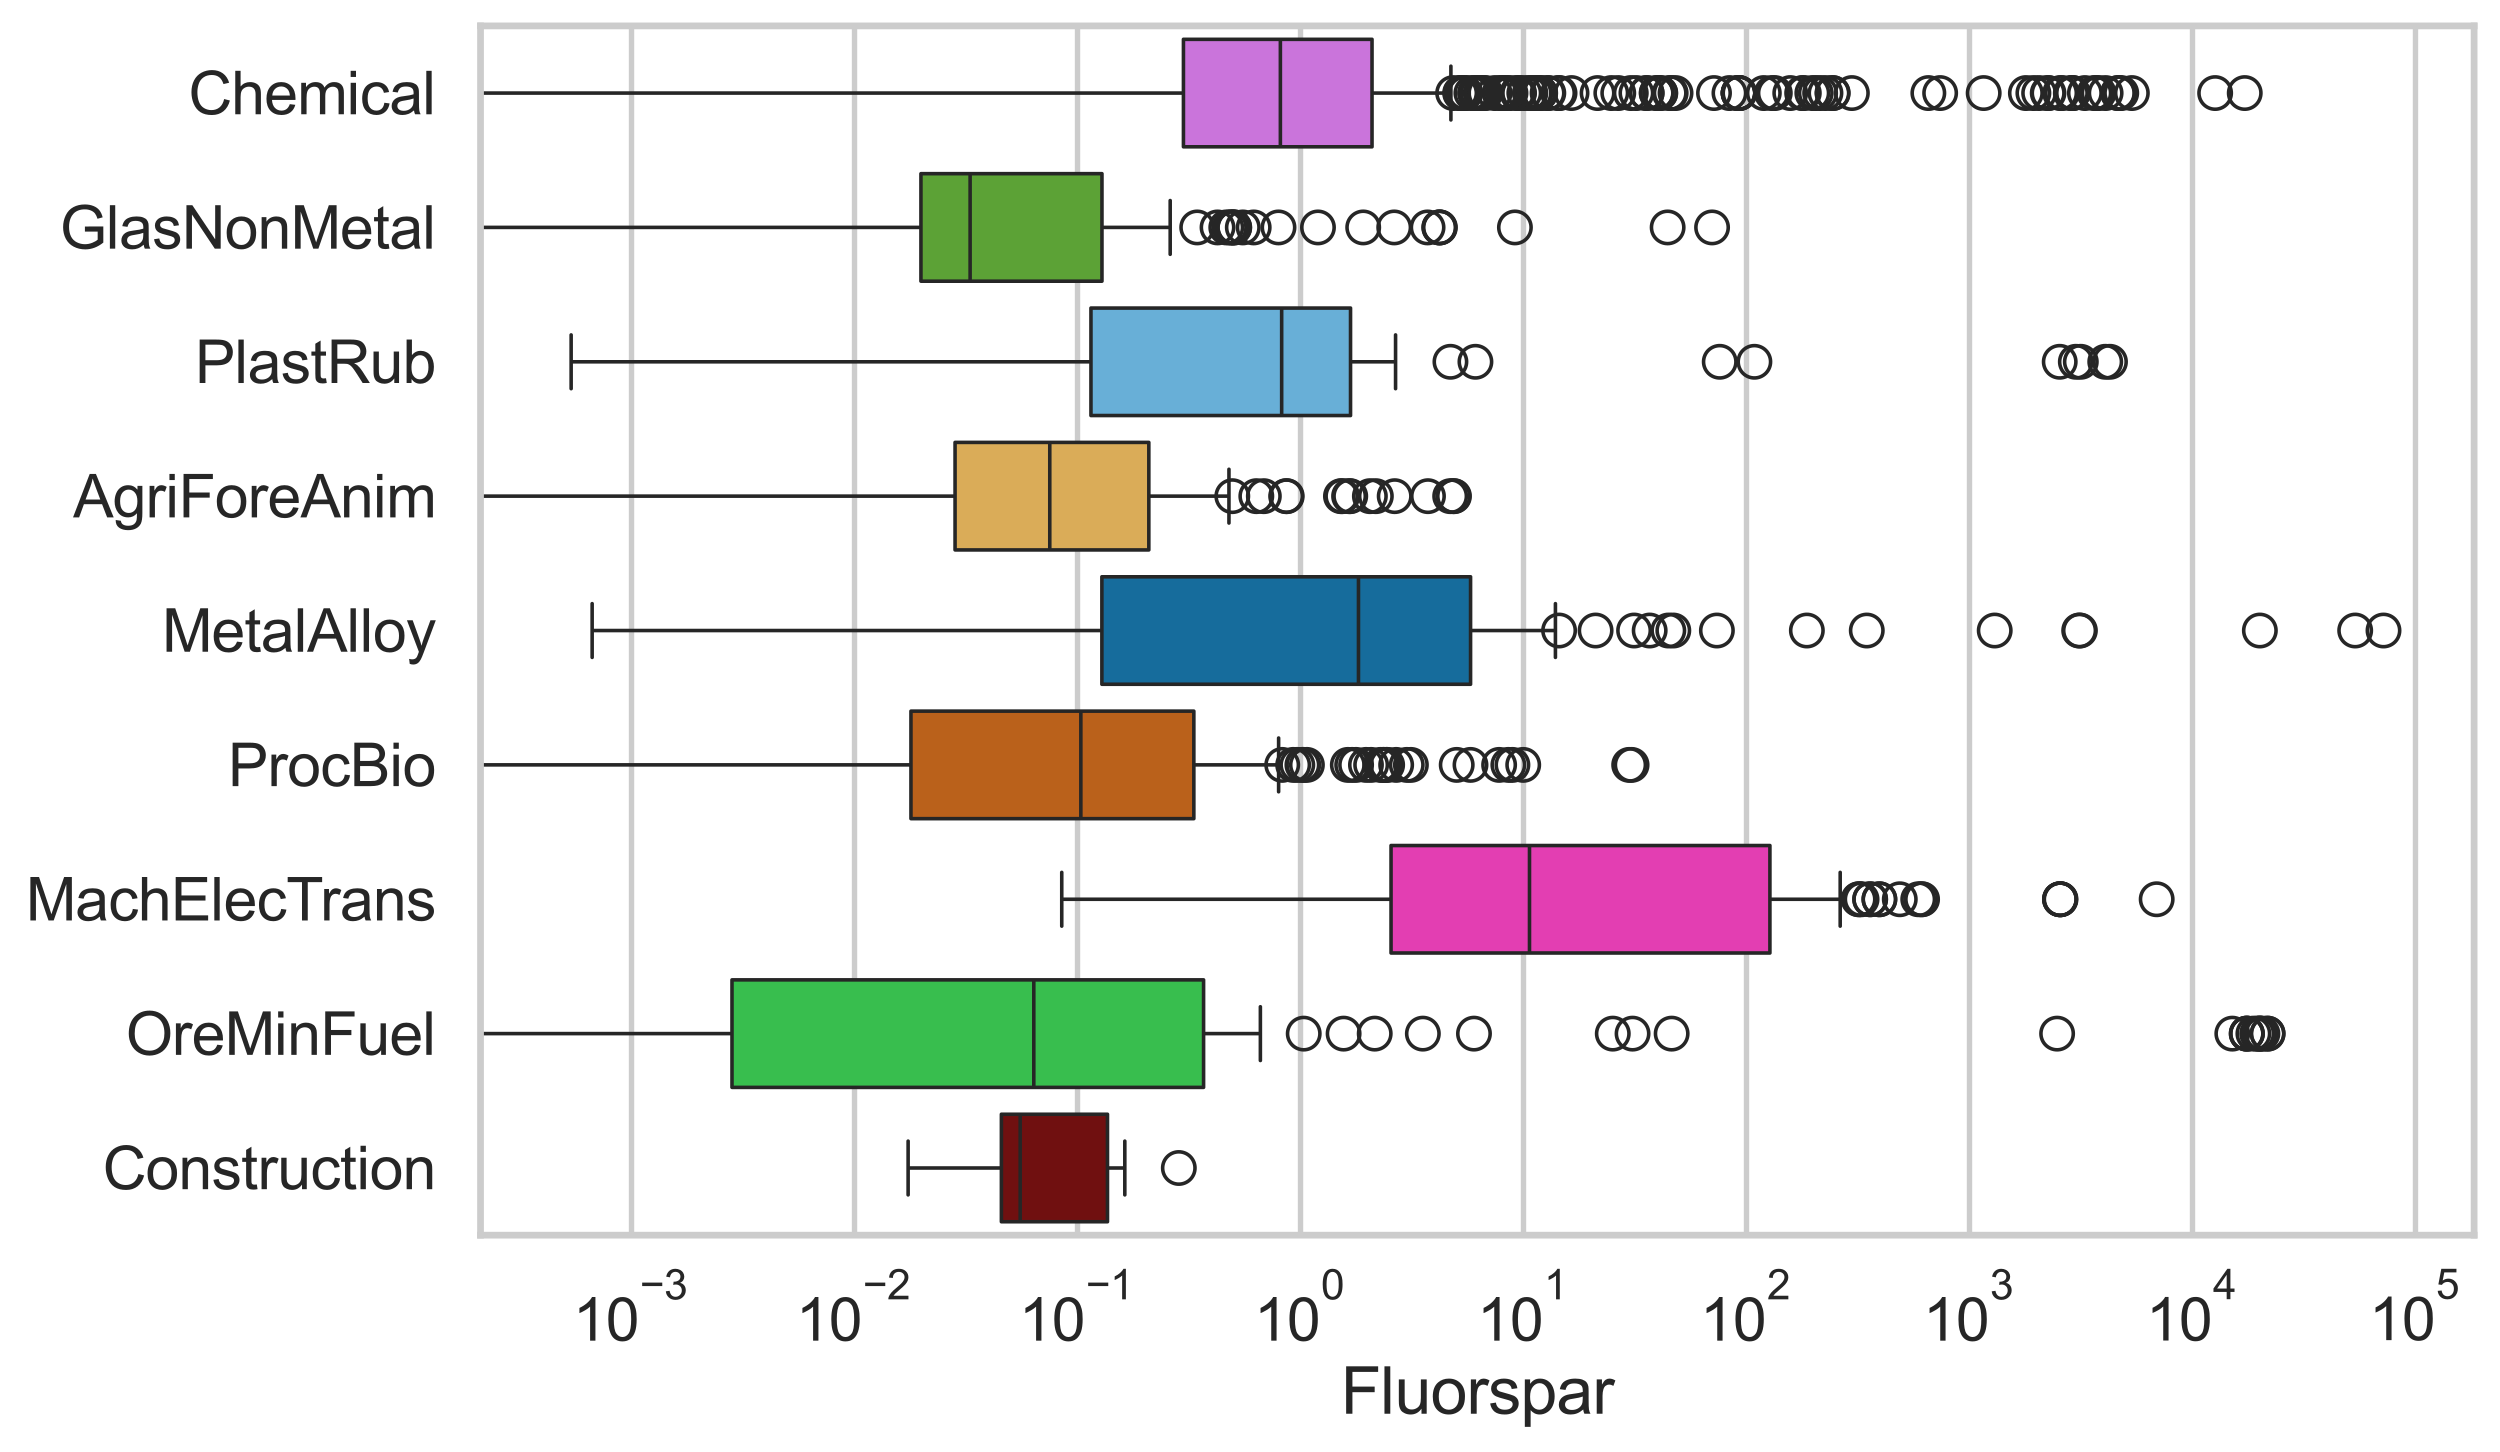 <?xml version="1.0" encoding="utf-8" standalone="no"?>
<!DOCTYPE svg PUBLIC "-//W3C//DTD SVG 1.1//EN"
  "http://www.w3.org/Graphics/SVG/1.1/DTD/svg11.dtd">
<svg xmlns:xlink="http://www.w3.org/1999/xlink" width="695.577pt" height="404.121pt" viewBox="0 0 695.577 404.121" xmlns="http://www.w3.org/2000/svg" version="1.1">
 <defs>
  <style type="text/css">*{stroke-linejoin: round; stroke-linecap: butt}</style>
 </defs>
 <g id="figure_1">
  <g id="patch_1">
   <path d="M 0 404.121 
L 695.577 404.121 
L 695.577 0 
L 0 0 
z
" style="fill: #ffffff"/>
  </g>
  <g id="axes_1">
   <g id="patch_2">
    <path d="M 133.697 343.665 
L 688.377 343.665 
L 688.377 7.2 
L 133.697 7.2 
z
" style="fill: #ffffff"/>
   </g>
   <g id="matplotlib.axis_1">
    <g id="xtick_1">
     <g id="line2d_1">
      <path d="M 175.709 343.665 
L 175.709 7.2 
" clip-path="url(#pc3af16d2be)" style="fill: none; stroke: #cccccc; stroke-width: 1.5; stroke-linecap: round"/>
     </g>
     <g id="text_1">
      <!-- $\mathdefault{10^{-3}}$ -->
      <g style="fill: #262626" transform="translate(159.374 373.18) scale(0.165 -0.165)">
       <defs>
        <path id="ArialMT-31" d="M 2384 0 
L 1822 0 
L 1822 3584 
Q 1619 3391 1289 3197 
Q 959 3003 697 2906 
L 697 3450 
Q 1169 3672 1522 3987 
Q 1875 4303 2022 4600 
L 2384 4600 
L 2384 0 
z
" transform="scale(0.016)"/>
        <path id="ArialMT-30" d="M 266 2259 
Q 266 3072 433 3567 
Q 600 4063 929 4331 
Q 1259 4600 1759 4600 
Q 2128 4600 2406 4451 
Q 2684 4303 2865 4023 
Q 3047 3744 3150 3342 
Q 3253 2941 3253 2259 
Q 3253 1453 3087 958 
Q 2922 463 2592 192 
Q 2263 -78 1759 -78 
Q 1097 -78 719 397 
Q 266 969 266 2259 
z
M 844 2259 
Q 844 1131 1108 757 
Q 1372 384 1759 384 
Q 2147 384 2411 759 
Q 2675 1134 2675 2259 
Q 2675 3391 2411 3762 
Q 2147 4134 1753 4134 
Q 1366 4134 1134 3806 
Q 844 3388 844 2259 
z
" transform="scale(0.016)"/>
        <path id="ArialMT-2212" d="M 3381 1997 
L 356 1997 
L 356 2522 
L 3381 2522 
L 3381 1997 
z
" transform="scale(0.016)"/>
        <path id="ArialMT-33" d="M 269 1209 
L 831 1284 
Q 928 806 1161 595 
Q 1394 384 1728 384 
Q 2125 384 2398 659 
Q 2672 934 2672 1341 
Q 2672 1728 2419 1979 
Q 2166 2231 1775 2231 
Q 1616 2231 1378 2169 
L 1441 2663 
Q 1497 2656 1531 2656 
Q 1891 2656 2178 2843 
Q 2466 3031 2466 3422 
Q 2466 3731 2256 3934 
Q 2047 4138 1716 4138 
Q 1388 4138 1169 3931 
Q 950 3725 888 3313 
L 325 3413 
Q 428 3978 793 4289 
Q 1159 4600 1703 4600 
Q 2078 4600 2393 4439 
Q 2709 4278 2876 4000 
Q 3044 3722 3044 3409 
Q 3044 3113 2884 2869 
Q 2725 2625 2413 2481 
Q 2819 2388 3044 2092 
Q 3269 1797 3269 1353 
Q 3269 753 2831 336 
Q 2394 -81 1725 -81 
Q 1122 -81 723 278 
Q 325 638 269 1209 
z
" transform="scale(0.016)"/>
       </defs>
       <use xlink:href="#ArialMT-31" transform="translate(0 0.994)"/>
       <use xlink:href="#ArialMT-30" transform="translate(55.615 0.994)"/>
       <use xlink:href="#ArialMT-2212" transform="translate(112.973 70.688) scale(0.7)"/>
       <use xlink:href="#ArialMT-33" transform="translate(153.852 70.688) scale(0.7)"/>
      </g>
     </g>
    </g>
    <g id="xtick_2">
     <g id="line2d_2">
      <path d="M 237.753 343.665 
L 237.753 7.2 
" clip-path="url(#pc3af16d2be)" style="fill: none; stroke: #cccccc; stroke-width: 1.5; stroke-linecap: round"/>
     </g>
     <g id="text_2">
      <!-- $\mathdefault{10^{-2}}$ -->
      <g style="fill: #262626" transform="translate(221.418 373.18) scale(0.165 -0.165)">
       <defs>
        <path id="ArialMT-32" d="M 3222 541 
L 3222 0 
L 194 0 
Q 188 203 259 391 
Q 375 700 629 1000 
Q 884 1300 1366 1694 
Q 2113 2306 2375 2664 
Q 2638 3022 2638 3341 
Q 2638 3675 2398 3904 
Q 2159 4134 1775 4134 
Q 1369 4134 1125 3890 
Q 881 3647 878 3216 
L 300 3275 
Q 359 3922 746 4261 
Q 1134 4600 1788 4600 
Q 2447 4600 2831 4234 
Q 3216 3869 3216 3328 
Q 3216 3053 3103 2787 
Q 2991 2522 2730 2228 
Q 2469 1934 1863 1422 
Q 1356 997 1212 845 
Q 1069 694 975 541 
L 3222 541 
z
" transform="scale(0.016)"/>
       </defs>
       <use xlink:href="#ArialMT-31" transform="translate(0 0.994)"/>
       <use xlink:href="#ArialMT-30" transform="translate(55.615 0.994)"/>
       <use xlink:href="#ArialMT-2212" transform="translate(112.973 70.688) scale(0.7)"/>
       <use xlink:href="#ArialMT-32" transform="translate(153.852 70.688) scale(0.7)"/>
      </g>
     </g>
    </g>
    <g id="xtick_3">
     <g id="line2d_3">
      <path d="M 299.798 343.665 
L 299.798 7.2 
" clip-path="url(#pc3af16d2be)" style="fill: none; stroke: #cccccc; stroke-width: 1.5; stroke-linecap: round"/>
     </g>
     <g id="text_3">
      <!-- $\mathdefault{10^{-1}}$ -->
      <g style="fill: #262626" transform="translate(283.463 373.18) scale(0.165 -0.165)">
       <use xlink:href="#ArialMT-31" transform="translate(0 0.994)"/>
       <use xlink:href="#ArialMT-30" transform="translate(55.615 0.994)"/>
       <use xlink:href="#ArialMT-2212" transform="translate(112.973 70.688) scale(0.7)"/>
       <use xlink:href="#ArialMT-31" transform="translate(153.852 70.688) scale(0.7)"/>
      </g>
     </g>
    </g>
    <g id="xtick_4">
     <g id="line2d_4">
      <path d="M 361.842 343.665 
L 361.842 7.2 
" clip-path="url(#pc3af16d2be)" style="fill: none; stroke: #cccccc; stroke-width: 1.5; stroke-linecap: round"/>
     </g>
     <g id="text_4">
      <!-- $\mathdefault{10^{0}}$ -->
      <g style="fill: #262626" transform="translate(348.889 373.18) scale(0.165 -0.165)">
       <use xlink:href="#ArialMT-31" transform="translate(0 0.994)"/>
       <use xlink:href="#ArialMT-30" transform="translate(55.615 0.994)"/>
       <use xlink:href="#ArialMT-30" transform="translate(112.973 70.688) scale(0.7)"/>
      </g>
     </g>
    </g>
    <g id="xtick_5">
     <g id="line2d_5">
      <path d="M 423.886 343.665 
L 423.886 7.2 
" clip-path="url(#pc3af16d2be)" style="fill: none; stroke: #cccccc; stroke-width: 1.5; stroke-linecap: round"/>
     </g>
     <g id="text_5">
      <!-- $\mathdefault{10^{1}}$ -->
      <g style="fill: #262626" transform="translate(410.934 373.18) scale(0.165 -0.165)">
       <use xlink:href="#ArialMT-31" transform="translate(0 0.994)"/>
       <use xlink:href="#ArialMT-30" transform="translate(55.615 0.994)"/>
       <use xlink:href="#ArialMT-31" transform="translate(112.973 70.688) scale(0.7)"/>
      </g>
     </g>
    </g>
    <g id="xtick_6">
     <g id="line2d_6">
      <path d="M 485.93 343.665 
L 485.93 7.2 
" clip-path="url(#pc3af16d2be)" style="fill: none; stroke: #cccccc; stroke-width: 1.5; stroke-linecap: round"/>
     </g>
     <g id="text_6">
      <!-- $\mathdefault{10^{2}}$ -->
      <g style="fill: #262626" transform="translate(472.978 373.18) scale(0.165 -0.165)">
       <use xlink:href="#ArialMT-31" transform="translate(0 0.994)"/>
       <use xlink:href="#ArialMT-30" transform="translate(55.615 0.994)"/>
       <use xlink:href="#ArialMT-32" transform="translate(112.973 70.688) scale(0.7)"/>
      </g>
     </g>
    </g>
    <g id="xtick_7">
     <g id="line2d_7">
      <path d="M 547.975 343.665 
L 547.975 7.2 
" clip-path="url(#pc3af16d2be)" style="fill: none; stroke: #cccccc; stroke-width: 1.5; stroke-linecap: round"/>
     </g>
     <g id="text_7">
      <!-- $\mathdefault{10^{3}}$ -->
      <g style="fill: #262626" transform="translate(535.022 373.18) scale(0.165 -0.165)">
       <use xlink:href="#ArialMT-31" transform="translate(0 0.994)"/>
       <use xlink:href="#ArialMT-30" transform="translate(55.615 0.994)"/>
       <use xlink:href="#ArialMT-33" transform="translate(112.973 70.688) scale(0.7)"/>
      </g>
     </g>
    </g>
    <g id="xtick_8">
     <g id="line2d_8">
      <path d="M 610.019 343.665 
L 610.019 7.2 
" clip-path="url(#pc3af16d2be)" style="fill: none; stroke: #cccccc; stroke-width: 1.5; stroke-linecap: round"/>
     </g>
     <g id="text_8">
      <!-- $\mathdefault{10^{4}}$ -->
      <g style="fill: #262626" transform="translate(597.066 373.015) scale(0.165 -0.165)">
       <defs>
        <path id="ArialMT-34" d="M 2069 0 
L 2069 1097 
L 81 1097 
L 81 1613 
L 2172 4581 
L 2631 4581 
L 2631 1613 
L 3250 1613 
L 3250 1097 
L 2631 1097 
L 2631 0 
L 2069 0 
z
M 2069 1613 
L 2069 3678 
L 634 1613 
L 2069 1613 
z
" transform="scale(0.016)"/>
       </defs>
       <use xlink:href="#ArialMT-31" transform="translate(0 0.202)"/>
       <use xlink:href="#ArialMT-30" transform="translate(55.615 0.202)"/>
       <use xlink:href="#ArialMT-34" transform="translate(112.973 69.895) scale(0.7)"/>
      </g>
     </g>
    </g>
    <g id="xtick_9">
     <g id="line2d_9">
      <path d="M 672.063 343.665 
L 672.063 7.2 
" clip-path="url(#pc3af16d2be)" style="fill: none; stroke: #cccccc; stroke-width: 1.5; stroke-linecap: round"/>
     </g>
     <g id="text_9">
      <!-- $\mathdefault{10^{5}}$ -->
      <g style="fill: #262626" transform="translate(659.111 373.015) scale(0.165 -0.165)">
       <defs>
        <path id="ArialMT-35" d="M 266 1200 
L 856 1250 
Q 922 819 1161 601 
Q 1400 384 1738 384 
Q 2144 384 2425 690 
Q 2706 997 2706 1503 
Q 2706 1984 2436 2262 
Q 2166 2541 1728 2541 
Q 1456 2541 1237 2417 
Q 1019 2294 894 2097 
L 366 2166 
L 809 4519 
L 3088 4519 
L 3088 3981 
L 1259 3981 
L 1013 2750 
Q 1425 3038 1878 3038 
Q 2478 3038 2890 2622 
Q 3303 2206 3303 1553 
Q 3303 931 2941 478 
Q 2500 -78 1738 -78 
Q 1113 -78 717 272 
Q 322 622 266 1200 
z
" transform="scale(0.016)"/>
       </defs>
       <use xlink:href="#ArialMT-31" transform="translate(0 0.88)"/>
       <use xlink:href="#ArialMT-30" transform="translate(55.615 0.88)"/>
       <use xlink:href="#ArialMT-35" transform="translate(112.973 70.573) scale(0.7)"/>
      </g>
     </g>
    </g>
    <g id="xtick_10"/>
    <g id="xtick_11"/>
    <g id="xtick_12"/>
    <g id="xtick_13"/>
    <g id="xtick_14"/>
    <g id="xtick_15"/>
    <g id="xtick_16"/>
    <g id="xtick_17"/>
    <g id="xtick_18"/>
    <g id="xtick_19"/>
    <g id="xtick_20"/>
    <g id="xtick_21"/>
    <g id="xtick_22"/>
    <g id="xtick_23"/>
    <g id="xtick_24"/>
    <g id="xtick_25"/>
    <g id="xtick_26"/>
    <g id="xtick_27"/>
    <g id="xtick_28"/>
    <g id="xtick_29"/>
    <g id="xtick_30"/>
    <g id="xtick_31"/>
    <g id="xtick_32"/>
    <g id="xtick_33"/>
    <g id="xtick_34"/>
    <g id="xtick_35"/>
    <g id="xtick_36"/>
    <g id="xtick_37"/>
    <g id="xtick_38"/>
    <g id="xtick_39"/>
    <g id="xtick_40"/>
    <g id="xtick_41"/>
    <g id="xtick_42"/>
    <g id="xtick_43"/>
    <g id="xtick_44"/>
    <g id="xtick_45"/>
    <g id="xtick_46"/>
    <g id="xtick_47"/>
    <g id="xtick_48"/>
    <g id="xtick_49"/>
    <g id="xtick_50"/>
    <g id="xtick_51"/>
    <g id="xtick_52"/>
    <g id="xtick_53"/>
    <g id="xtick_54"/>
    <g id="xtick_55"/>
    <g id="xtick_56"/>
    <g id="xtick_57"/>
    <g id="xtick_58"/>
    <g id="xtick_59"/>
    <g id="xtick_60"/>
    <g id="xtick_61"/>
    <g id="xtick_62"/>
    <g id="xtick_63"/>
    <g id="xtick_64"/>
    <g id="xtick_65"/>
    <g id="xtick_66"/>
    <g id="xtick_67"/>
    <g id="xtick_68"/>
    <g id="xtick_69"/>
    <g id="xtick_70"/>
    <g id="xtick_71"/>
    <g id="xtick_72"/>
    <g id="xtick_73"/>
    <g id="xtick_74"/>
    <g id="xtick_75"/>
    <g id="xtick_76"/>
    <g id="xtick_77"/>
    <g id="xtick_78"/>
    <g id="xtick_79"/>
    <g id="xtick_80"/>
    <g id="text_10">
     <!-- Fluorspar -->
     <g style="fill: #262626" transform="translate(373.027 393.344) scale(0.18 -0.18)">
      <defs>
       <path id="ArialMT-46" d="M 525 0 
L 525 4581 
L 3616 4581 
L 3616 4041 
L 1131 4041 
L 1131 2622 
L 3281 2622 
L 3281 2081 
L 1131 2081 
L 1131 0 
L 525 0 
z
" transform="scale(0.016)"/>
       <path id="ArialMT-6c" d="M 409 0 
L 409 4581 
L 972 4581 
L 972 0 
L 409 0 
z
" transform="scale(0.016)"/>
       <path id="ArialMT-75" d="M 2597 0 
L 2597 488 
Q 2209 -75 1544 -75 
Q 1250 -75 995 37 
Q 741 150 617 320 
Q 494 491 444 738 
Q 409 903 409 1263 
L 409 3319 
L 972 3319 
L 972 1478 
Q 972 1038 1006 884 
Q 1059 663 1231 536 
Q 1403 409 1656 409 
Q 1909 409 2131 539 
Q 2353 669 2445 892 
Q 2538 1116 2538 1541 
L 2538 3319 
L 3100 3319 
L 3100 0 
L 2597 0 
z
" transform="scale(0.016)"/>
       <path id="ArialMT-6f" d="M 213 1659 
Q 213 2581 725 3025 
Q 1153 3394 1769 3394 
Q 2453 3394 2887 2945 
Q 3322 2497 3322 1706 
Q 3322 1066 3130 698 
Q 2938 331 2570 128 
Q 2203 -75 1769 -75 
Q 1072 -75 642 372 
Q 213 819 213 1659 
z
M 791 1659 
Q 791 1022 1069 705 
Q 1347 388 1769 388 
Q 2188 388 2466 706 
Q 2744 1025 2744 1678 
Q 2744 2294 2464 2611 
Q 2184 2928 1769 2928 
Q 1347 2928 1069 2612 
Q 791 2297 791 1659 
z
" transform="scale(0.016)"/>
       <path id="ArialMT-72" d="M 416 0 
L 416 3319 
L 922 3319 
L 922 2816 
Q 1116 3169 1280 3281 
Q 1444 3394 1641 3394 
Q 1925 3394 2219 3213 
L 2025 2691 
Q 1819 2813 1613 2813 
Q 1428 2813 1281 2702 
Q 1134 2591 1072 2394 
Q 978 2094 978 1738 
L 978 0 
L 416 0 
z
" transform="scale(0.016)"/>
       <path id="ArialMT-73" d="M 197 991 
L 753 1078 
Q 800 744 1014 566 
Q 1228 388 1613 388 
Q 2000 388 2187 545 
Q 2375 703 2375 916 
Q 2375 1106 2209 1216 
Q 2094 1291 1634 1406 
Q 1016 1563 777 1677 
Q 538 1791 414 1992 
Q 291 2194 291 2438 
Q 291 2659 392 2848 
Q 494 3038 669 3163 
Q 800 3259 1026 3326 
Q 1253 3394 1513 3394 
Q 1903 3394 2198 3281 
Q 2494 3169 2634 2976 
Q 2775 2784 2828 2463 
L 2278 2388 
Q 2241 2644 2061 2787 
Q 1881 2931 1553 2931 
Q 1166 2931 1000 2803 
Q 834 2675 834 2503 
Q 834 2394 903 2306 
Q 972 2216 1119 2156 
Q 1203 2125 1616 2013 
Q 2213 1853 2448 1751 
Q 2684 1650 2818 1456 
Q 2953 1263 2953 975 
Q 2953 694 2789 445 
Q 2625 197 2315 61 
Q 2006 -75 1616 -75 
Q 969 -75 630 194 
Q 291 463 197 991 
z
" transform="scale(0.016)"/>
       <path id="ArialMT-70" d="M 422 -1272 
L 422 3319 
L 934 3319 
L 934 2888 
Q 1116 3141 1344 3267 
Q 1572 3394 1897 3394 
Q 2322 3394 2647 3175 
Q 2972 2956 3137 2557 
Q 3303 2159 3303 1684 
Q 3303 1175 3120 767 
Q 2938 359 2589 142 
Q 2241 -75 1856 -75 
Q 1575 -75 1351 44 
Q 1128 163 984 344 
L 984 -1272 
L 422 -1272 
z
M 931 1641 
Q 931 1000 1190 694 
Q 1450 388 1819 388 
Q 2194 388 2461 705 
Q 2728 1022 2728 1688 
Q 2728 2322 2467 2637 
Q 2206 2953 1844 2953 
Q 1484 2953 1207 2617 
Q 931 2281 931 1641 
z
" transform="scale(0.016)"/>
       <path id="ArialMT-61" d="M 2588 409 
Q 2275 144 1986 34 
Q 1697 -75 1366 -75 
Q 819 -75 525 192 
Q 231 459 231 875 
Q 231 1119 342 1320 
Q 453 1522 633 1644 
Q 813 1766 1038 1828 
Q 1203 1872 1538 1913 
Q 2219 1994 2541 2106 
Q 2544 2222 2544 2253 
Q 2544 2597 2384 2738 
Q 2169 2928 1744 2928 
Q 1347 2928 1158 2789 
Q 969 2650 878 2297 
L 328 2372 
Q 403 2725 575 2942 
Q 747 3159 1072 3276 
Q 1397 3394 1825 3394 
Q 2250 3394 2515 3294 
Q 2781 3194 2906 3042 
Q 3031 2891 3081 2659 
Q 3109 2516 3109 2141 
L 3109 1391 
Q 3109 606 3145 398 
Q 3181 191 3288 0 
L 2700 0 
Q 2613 175 2588 409 
z
M 2541 1666 
Q 2234 1541 1622 1453 
Q 1275 1403 1131 1340 
Q 988 1278 909 1158 
Q 831 1038 831 891 
Q 831 666 1001 516 
Q 1172 366 1500 366 
Q 1825 366 2078 508 
Q 2331 650 2450 897 
Q 2541 1088 2541 1459 
L 2541 1666 
z
" transform="scale(0.016)"/>
      </defs>
      <use xlink:href="#ArialMT-46"/>
      <use xlink:href="#ArialMT-6c" transform="translate(61.084 0)"/>
      <use xlink:href="#ArialMT-75" transform="translate(83.301 0)"/>
      <use xlink:href="#ArialMT-6f" transform="translate(138.916 0)"/>
      <use xlink:href="#ArialMT-72" transform="translate(194.531 0)"/>
      <use xlink:href="#ArialMT-73" transform="translate(227.832 0)"/>
      <use xlink:href="#ArialMT-70" transform="translate(277.832 0)"/>
      <use xlink:href="#ArialMT-61" transform="translate(333.447 0)"/>
      <use xlink:href="#ArialMT-72" transform="translate(389.062 0)"/>
     </g>
    </g>
   </g>
   <g id="matplotlib.axis_2">
    <g id="ytick_1">
     <g id="text_11">
      <!-- Chemical -->
      <g style="fill: #262626" transform="translate(52.428 31.798) scale(0.165 -0.165)">
       <defs>
        <path id="ArialMT-43" d="M 3763 1606 
L 4369 1453 
Q 4178 706 3683 314 
Q 3188 -78 2472 -78 
Q 1731 -78 1267 223 
Q 803 525 561 1097 
Q 319 1669 319 2325 
Q 319 3041 592 3573 
Q 866 4106 1370 4382 
Q 1875 4659 2481 4659 
Q 3169 4659 3637 4309 
Q 4106 3959 4291 3325 
L 3694 3184 
Q 3534 3684 3231 3912 
Q 2928 4141 2469 4141 
Q 1941 4141 1586 3887 
Q 1231 3634 1087 3207 
Q 944 2781 944 2328 
Q 944 1744 1114 1308 
Q 1284 872 1643 656 
Q 2003 441 2422 441 
Q 2931 441 3284 734 
Q 3638 1028 3763 1606 
z
" transform="scale(0.016)"/>
        <path id="ArialMT-68" d="M 422 0 
L 422 4581 
L 984 4581 
L 984 2938 
Q 1378 3394 1978 3394 
Q 2347 3394 2619 3248 
Q 2891 3103 3008 2847 
Q 3125 2591 3125 2103 
L 3125 0 
L 2563 0 
L 2563 2103 
Q 2563 2525 2380 2717 
Q 2197 2909 1863 2909 
Q 1613 2909 1392 2779 
Q 1172 2650 1078 2428 
Q 984 2206 984 1816 
L 984 0 
L 422 0 
z
" transform="scale(0.016)"/>
        <path id="ArialMT-65" d="M 2694 1069 
L 3275 997 
Q 3138 488 2766 206 
Q 2394 -75 1816 -75 
Q 1088 -75 661 373 
Q 234 822 234 1631 
Q 234 2469 665 2931 
Q 1097 3394 1784 3394 
Q 2450 3394 2872 2941 
Q 3294 2488 3294 1666 
Q 3294 1616 3291 1516 
L 816 1516 
Q 847 969 1125 678 
Q 1403 388 1819 388 
Q 2128 388 2347 550 
Q 2566 713 2694 1069 
z
M 847 1978 
L 2700 1978 
Q 2663 2397 2488 2606 
Q 2219 2931 1791 2931 
Q 1403 2931 1139 2672 
Q 875 2413 847 1978 
z
" transform="scale(0.016)"/>
        <path id="ArialMT-6d" d="M 422 0 
L 422 3319 
L 925 3319 
L 925 2853 
Q 1081 3097 1340 3245 
Q 1600 3394 1931 3394 
Q 2300 3394 2536 3241 
Q 2772 3088 2869 2813 
Q 3263 3394 3894 3394 
Q 4388 3394 4653 3120 
Q 4919 2847 4919 2278 
L 4919 0 
L 4359 0 
L 4359 2091 
Q 4359 2428 4304 2576 
Q 4250 2725 4106 2815 
Q 3963 2906 3769 2906 
Q 3419 2906 3187 2673 
Q 2956 2441 2956 1928 
L 2956 0 
L 2394 0 
L 2394 2156 
Q 2394 2531 2256 2718 
Q 2119 2906 1806 2906 
Q 1569 2906 1367 2781 
Q 1166 2656 1075 2415 
Q 984 2175 984 1722 
L 984 0 
L 422 0 
z
" transform="scale(0.016)"/>
        <path id="ArialMT-69" d="M 425 3934 
L 425 4581 
L 988 4581 
L 988 3934 
L 425 3934 
z
M 425 0 
L 425 3319 
L 988 3319 
L 988 0 
L 425 0 
z
" transform="scale(0.016)"/>
        <path id="ArialMT-63" d="M 2588 1216 
L 3141 1144 
Q 3050 572 2676 248 
Q 2303 -75 1759 -75 
Q 1078 -75 664 370 
Q 250 816 250 1647 
Q 250 2184 428 2587 
Q 606 2991 970 3192 
Q 1334 3394 1763 3394 
Q 2303 3394 2647 3120 
Q 2991 2847 3088 2344 
L 2541 2259 
Q 2463 2594 2264 2762 
Q 2066 2931 1784 2931 
Q 1359 2931 1093 2626 
Q 828 2322 828 1663 
Q 828 994 1084 691 
Q 1341 388 1753 388 
Q 2084 388 2306 591 
Q 2528 794 2588 1216 
z
" transform="scale(0.016)"/>
       </defs>
       <use xlink:href="#ArialMT-43"/>
       <use xlink:href="#ArialMT-68" transform="translate(72.217 0)"/>
       <use xlink:href="#ArialMT-65" transform="translate(127.832 0)"/>
       <use xlink:href="#ArialMT-6d" transform="translate(183.447 0)"/>
       <use xlink:href="#ArialMT-69" transform="translate(266.748 0)"/>
       <use xlink:href="#ArialMT-63" transform="translate(288.965 0)"/>
       <use xlink:href="#ArialMT-61" transform="translate(338.965 0)"/>
       <use xlink:href="#ArialMT-6c" transform="translate(394.58 0)"/>
      </g>
     </g>
    </g>
    <g id="ytick_2">
     <g id="text_12">
      <!-- GlasNonMetal -->
      <g style="fill: #262626" transform="translate(16.659 69.183) scale(0.165 -0.165)">
       <defs>
        <path id="ArialMT-47" d="M 2638 1797 
L 2638 2334 
L 4578 2338 
L 4578 638 
Q 4131 281 3656 101 
Q 3181 -78 2681 -78 
Q 2006 -78 1454 211 
Q 903 500 622 1047 
Q 341 1594 341 2269 
Q 341 2938 620 3517 
Q 900 4097 1425 4378 
Q 1950 4659 2634 4659 
Q 3131 4659 3532 4498 
Q 3934 4338 4162 4050 
Q 4391 3763 4509 3300 
L 3963 3150 
Q 3859 3500 3706 3700 
Q 3553 3900 3268 4020 
Q 2984 4141 2638 4141 
Q 2222 4141 1919 4014 
Q 1616 3888 1430 3681 
Q 1244 3475 1141 3228 
Q 966 2803 966 2306 
Q 966 1694 1177 1281 
Q 1388 869 1791 669 
Q 2194 469 2647 469 
Q 3041 469 3416 620 
Q 3791 772 3984 944 
L 3984 1797 
L 2638 1797 
z
" transform="scale(0.016)"/>
        <path id="ArialMT-4e" d="M 488 0 
L 488 4581 
L 1109 4581 
L 3516 984 
L 3516 4581 
L 4097 4581 
L 4097 0 
L 3475 0 
L 1069 3600 
L 1069 0 
L 488 0 
z
" transform="scale(0.016)"/>
        <path id="ArialMT-6e" d="M 422 0 
L 422 3319 
L 928 3319 
L 928 2847 
Q 1294 3394 1984 3394 
Q 2284 3394 2536 3286 
Q 2788 3178 2913 3003 
Q 3038 2828 3088 2588 
Q 3119 2431 3119 2041 
L 3119 0 
L 2556 0 
L 2556 2019 
Q 2556 2363 2490 2533 
Q 2425 2703 2258 2804 
Q 2091 2906 1866 2906 
Q 1506 2906 1245 2678 
Q 984 2450 984 1813 
L 984 0 
L 422 0 
z
" transform="scale(0.016)"/>
        <path id="ArialMT-4d" d="M 475 0 
L 475 4581 
L 1388 4581 
L 2472 1338 
Q 2622 884 2691 659 
Q 2769 909 2934 1394 
L 4031 4581 
L 4847 4581 
L 4847 0 
L 4263 0 
L 4263 3834 
L 2931 0 
L 2384 0 
L 1059 3900 
L 1059 0 
L 475 0 
z
" transform="scale(0.016)"/>
        <path id="ArialMT-74" d="M 1650 503 
L 1731 6 
Q 1494 -44 1306 -44 
Q 1000 -44 831 53 
Q 663 150 594 308 
Q 525 466 525 972 
L 525 2881 
L 113 2881 
L 113 3319 
L 525 3319 
L 525 4141 
L 1084 4478 
L 1084 3319 
L 1650 3319 
L 1650 2881 
L 1084 2881 
L 1084 941 
Q 1084 700 1114 631 
Q 1144 563 1211 522 
Q 1278 481 1403 481 
Q 1497 481 1650 503 
z
" transform="scale(0.016)"/>
       </defs>
       <use xlink:href="#ArialMT-47"/>
       <use xlink:href="#ArialMT-6c" transform="translate(77.783 0)"/>
       <use xlink:href="#ArialMT-61" transform="translate(100 0)"/>
       <use xlink:href="#ArialMT-73" transform="translate(155.615 0)"/>
       <use xlink:href="#ArialMT-4e" transform="translate(205.615 0)"/>
       <use xlink:href="#ArialMT-6f" transform="translate(277.832 0)"/>
       <use xlink:href="#ArialMT-6e" transform="translate(333.447 0)"/>
       <use xlink:href="#ArialMT-4d" transform="translate(389.062 0)"/>
       <use xlink:href="#ArialMT-65" transform="translate(472.363 0)"/>
       <use xlink:href="#ArialMT-74" transform="translate(527.979 0)"/>
       <use xlink:href="#ArialMT-61" transform="translate(555.762 0)"/>
       <use xlink:href="#ArialMT-6c" transform="translate(611.377 0)"/>
      </g>
     </g>
    </g>
    <g id="ytick_3">
     <g id="text_13">
      <!-- PlastRub -->
      <g style="fill: #262626" transform="translate(54.248 106.568) scale(0.165 -0.165)">
       <defs>
        <path id="ArialMT-50" d="M 494 0 
L 494 4581 
L 2222 4581 
Q 2678 4581 2919 4538 
Q 3256 4481 3484 4323 
Q 3713 4166 3852 3881 
Q 3991 3597 3991 3256 
Q 3991 2672 3619 2267 
Q 3247 1863 2275 1863 
L 1100 1863 
L 1100 0 
L 494 0 
z
M 1100 2403 
L 2284 2403 
Q 2872 2403 3119 2622 
Q 3366 2841 3366 3238 
Q 3366 3525 3220 3729 
Q 3075 3934 2838 4000 
Q 2684 4041 2272 4041 
L 1100 4041 
L 1100 2403 
z
" transform="scale(0.016)"/>
        <path id="ArialMT-52" d="M 503 0 
L 503 4581 
L 2534 4581 
Q 3147 4581 3465 4457 
Q 3784 4334 3975 4021 
Q 4166 3709 4166 3331 
Q 4166 2844 3850 2509 
Q 3534 2175 2875 2084 
Q 3116 1969 3241 1856 
Q 3506 1613 3744 1247 
L 4541 0 
L 3778 0 
L 3172 953 
Q 2906 1366 2734 1584 
Q 2563 1803 2427 1890 
Q 2291 1978 2150 2013 
Q 2047 2034 1813 2034 
L 1109 2034 
L 1109 0 
L 503 0 
z
M 1109 2559 
L 2413 2559 
Q 2828 2559 3062 2645 
Q 3297 2731 3419 2920 
Q 3541 3109 3541 3331 
Q 3541 3656 3305 3865 
Q 3069 4075 2559 4075 
L 1109 4075 
L 1109 2559 
z
" transform="scale(0.016)"/>
        <path id="ArialMT-62" d="M 941 0 
L 419 0 
L 419 4581 
L 981 4581 
L 981 2947 
Q 1338 3394 1891 3394 
Q 2197 3394 2470 3270 
Q 2744 3147 2920 2923 
Q 3097 2700 3197 2384 
Q 3297 2069 3297 1709 
Q 3297 856 2875 390 
Q 2453 -75 1863 -75 
Q 1275 -75 941 416 
L 941 0 
z
M 934 1684 
Q 934 1088 1097 822 
Q 1363 388 1816 388 
Q 2184 388 2453 708 
Q 2722 1028 2722 1663 
Q 2722 2313 2464 2622 
Q 2206 2931 1841 2931 
Q 1472 2931 1203 2611 
Q 934 2291 934 1684 
z
" transform="scale(0.016)"/>
       </defs>
       <use xlink:href="#ArialMT-50"/>
       <use xlink:href="#ArialMT-6c" transform="translate(66.699 0)"/>
       <use xlink:href="#ArialMT-61" transform="translate(88.916 0)"/>
       <use xlink:href="#ArialMT-73" transform="translate(144.531 0)"/>
       <use xlink:href="#ArialMT-74" transform="translate(194.531 0)"/>
       <use xlink:href="#ArialMT-52" transform="translate(222.314 0)"/>
       <use xlink:href="#ArialMT-75" transform="translate(294.531 0)"/>
       <use xlink:href="#ArialMT-62" transform="translate(350.146 0)"/>
      </g>
     </g>
    </g>
    <g id="ytick_4">
     <g id="text_14">
      <!-- AgriForeAnim -->
      <g style="fill: #262626" transform="translate(20.341 143.953) scale(0.165 -0.165)">
       <defs>
        <path id="ArialMT-41" d="M -9 0 
L 1750 4581 
L 2403 4581 
L 4278 0 
L 3588 0 
L 3053 1388 
L 1138 1388 
L 634 0 
L -9 0 
z
M 1313 1881 
L 2866 1881 
L 2388 3150 
Q 2169 3728 2063 4100 
Q 1975 3659 1816 3225 
L 1313 1881 
z
" transform="scale(0.016)"/>
        <path id="ArialMT-67" d="M 319 -275 
L 866 -356 
Q 900 -609 1056 -725 
Q 1266 -881 1628 -881 
Q 2019 -881 2231 -725 
Q 2444 -569 2519 -288 
Q 2563 -116 2559 434 
Q 2191 0 1641 0 
Q 956 0 581 494 
Q 206 988 206 1678 
Q 206 2153 378 2554 
Q 550 2956 876 3175 
Q 1203 3394 1644 3394 
Q 2231 3394 2613 2919 
L 2613 3319 
L 3131 3319 
L 3131 450 
Q 3131 -325 2973 -648 
Q 2816 -972 2473 -1159 
Q 2131 -1347 1631 -1347 
Q 1038 -1347 672 -1080 
Q 306 -813 319 -275 
z
M 784 1719 
Q 784 1066 1043 766 
Q 1303 466 1694 466 
Q 2081 466 2343 764 
Q 2606 1063 2606 1700 
Q 2606 2309 2336 2618 
Q 2066 2928 1684 2928 
Q 1309 2928 1046 2623 
Q 784 2319 784 1719 
z
" transform="scale(0.016)"/>
       </defs>
       <use xlink:href="#ArialMT-41"/>
       <use xlink:href="#ArialMT-67" transform="translate(66.699 0)"/>
       <use xlink:href="#ArialMT-72" transform="translate(122.314 0)"/>
       <use xlink:href="#ArialMT-69" transform="translate(155.615 0)"/>
       <use xlink:href="#ArialMT-46" transform="translate(177.832 0)"/>
       <use xlink:href="#ArialMT-6f" transform="translate(238.916 0)"/>
       <use xlink:href="#ArialMT-72" transform="translate(294.531 0)"/>
       <use xlink:href="#ArialMT-65" transform="translate(327.832 0)"/>
       <use xlink:href="#ArialMT-41" transform="translate(383.447 0)"/>
       <use xlink:href="#ArialMT-6e" transform="translate(450.146 0)"/>
       <use xlink:href="#ArialMT-69" transform="translate(505.762 0)"/>
       <use xlink:href="#ArialMT-6d" transform="translate(527.979 0)"/>
      </g>
     </g>
    </g>
    <g id="ytick_5">
     <g id="text_15">
      <!-- MetalAlloy -->
      <g style="fill: #262626" transform="translate(45.088 181.337) scale(0.165 -0.165)">
       <defs>
        <path id="ArialMT-79" d="M 397 -1278 
L 334 -750 
Q 519 -800 656 -800 
Q 844 -800 956 -737 
Q 1069 -675 1141 -563 
Q 1194 -478 1313 -144 
Q 1328 -97 1363 -6 
L 103 3319 
L 709 3319 
L 1400 1397 
Q 1534 1031 1641 628 
Q 1738 1016 1872 1384 
L 2581 3319 
L 3144 3319 
L 1881 -56 
Q 1678 -603 1566 -809 
Q 1416 -1088 1222 -1217 
Q 1028 -1347 759 -1347 
Q 597 -1347 397 -1278 
z
" transform="scale(0.016)"/>
       </defs>
       <use xlink:href="#ArialMT-4d"/>
       <use xlink:href="#ArialMT-65" transform="translate(83.301 0)"/>
       <use xlink:href="#ArialMT-74" transform="translate(138.916 0)"/>
       <use xlink:href="#ArialMT-61" transform="translate(166.699 0)"/>
       <use xlink:href="#ArialMT-6c" transform="translate(222.314 0)"/>
       <use xlink:href="#ArialMT-41" transform="translate(244.531 0)"/>
       <use xlink:href="#ArialMT-6c" transform="translate(311.23 0)"/>
       <use xlink:href="#ArialMT-6c" transform="translate(333.447 0)"/>
       <use xlink:href="#ArialMT-6f" transform="translate(355.664 0)"/>
       <use xlink:href="#ArialMT-79" transform="translate(411.279 0)"/>
      </g>
     </g>
    </g>
    <g id="ytick_6">
     <g id="text_16">
      <!-- ProcBio -->
      <g style="fill: #262626" transform="translate(63.424 218.722) scale(0.165 -0.165)">
       <defs>
        <path id="ArialMT-42" d="M 469 0 
L 469 4581 
L 2188 4581 
Q 2713 4581 3030 4442 
Q 3347 4303 3526 4014 
Q 3706 3725 3706 3409 
Q 3706 3116 3547 2856 
Q 3388 2597 3066 2438 
Q 3481 2316 3704 2022 
Q 3928 1728 3928 1328 
Q 3928 1006 3792 729 
Q 3656 453 3456 303 
Q 3256 153 2954 76 
Q 2653 0 2216 0 
L 469 0 
z
M 1075 2656 
L 2066 2656 
Q 2469 2656 2644 2709 
Q 2875 2778 2992 2937 
Q 3109 3097 3109 3338 
Q 3109 3566 3000 3739 
Q 2891 3913 2687 3977 
Q 2484 4041 1991 4041 
L 1075 4041 
L 1075 2656 
z
M 1075 541 
L 2216 541 
Q 2509 541 2628 563 
Q 2838 600 2978 687 
Q 3119 775 3209 942 
Q 3300 1109 3300 1328 
Q 3300 1584 3169 1773 
Q 3038 1963 2805 2039 
Q 2572 2116 2134 2116 
L 1075 2116 
L 1075 541 
z
" transform="scale(0.016)"/>
       </defs>
       <use xlink:href="#ArialMT-50"/>
       <use xlink:href="#ArialMT-72" transform="translate(66.699 0)"/>
       <use xlink:href="#ArialMT-6f" transform="translate(100 0)"/>
       <use xlink:href="#ArialMT-63" transform="translate(155.615 0)"/>
       <use xlink:href="#ArialMT-42" transform="translate(205.615 0)"/>
       <use xlink:href="#ArialMT-69" transform="translate(272.314 0)"/>
       <use xlink:href="#ArialMT-6f" transform="translate(294.531 0)"/>
      </g>
     </g>
    </g>
    <g id="ytick_7">
     <g id="text_17">
      <!-- MachElecTrans -->
      <g style="fill: #262626" transform="translate(7.2 256.107) scale(0.165 -0.165)">
       <defs>
        <path id="ArialMT-45" d="M 506 0 
L 506 4581 
L 3819 4581 
L 3819 4041 
L 1113 4041 
L 1113 2638 
L 3647 2638 
L 3647 2100 
L 1113 2100 
L 1113 541 
L 3925 541 
L 3925 0 
L 506 0 
z
" transform="scale(0.016)"/>
        <path id="ArialMT-54" d="M 1659 0 
L 1659 4041 
L 150 4041 
L 150 4581 
L 3781 4581 
L 3781 4041 
L 2266 4041 
L 2266 0 
L 1659 0 
z
" transform="scale(0.016)"/>
       </defs>
       <use xlink:href="#ArialMT-4d"/>
       <use xlink:href="#ArialMT-61" transform="translate(83.301 0)"/>
       <use xlink:href="#ArialMT-63" transform="translate(138.916 0)"/>
       <use xlink:href="#ArialMT-68" transform="translate(188.916 0)"/>
       <use xlink:href="#ArialMT-45" transform="translate(244.531 0)"/>
       <use xlink:href="#ArialMT-6c" transform="translate(311.23 0)"/>
       <use xlink:href="#ArialMT-65" transform="translate(333.447 0)"/>
       <use xlink:href="#ArialMT-63" transform="translate(389.062 0)"/>
       <use xlink:href="#ArialMT-54" transform="translate(439.062 0)"/>
       <use xlink:href="#ArialMT-72" transform="translate(496.396 0)"/>
       <use xlink:href="#ArialMT-61" transform="translate(529.697 0)"/>
       <use xlink:href="#ArialMT-6e" transform="translate(585.312 0)"/>
       <use xlink:href="#ArialMT-73" transform="translate(640.928 0)"/>
      </g>
     </g>
    </g>
    <g id="ytick_8">
     <g id="text_18">
      <!-- OreMinFuel -->
      <g style="fill: #262626" transform="translate(35.013 293.492) scale(0.165 -0.165)">
       <defs>
        <path id="ArialMT-4f" d="M 309 2231 
Q 309 3372 921 4017 
Q 1534 4663 2503 4663 
Q 3138 4663 3647 4359 
Q 4156 4056 4423 3514 
Q 4691 2972 4691 2284 
Q 4691 1588 4409 1038 
Q 4128 488 3612 205 
Q 3097 -78 2500 -78 
Q 1853 -78 1343 234 
Q 834 547 571 1087 
Q 309 1628 309 2231 
z
M 934 2222 
Q 934 1394 1379 917 
Q 1825 441 2497 441 
Q 3181 441 3623 922 
Q 4066 1403 4066 2288 
Q 4066 2847 3877 3264 
Q 3688 3681 3323 3911 
Q 2959 4141 2506 4141 
Q 1863 4141 1398 3698 
Q 934 3256 934 2222 
z
" transform="scale(0.016)"/>
       </defs>
       <use xlink:href="#ArialMT-4f"/>
       <use xlink:href="#ArialMT-72" transform="translate(77.783 0)"/>
       <use xlink:href="#ArialMT-65" transform="translate(111.084 0)"/>
       <use xlink:href="#ArialMT-4d" transform="translate(166.699 0)"/>
       <use xlink:href="#ArialMT-69" transform="translate(250 0)"/>
       <use xlink:href="#ArialMT-6e" transform="translate(272.217 0)"/>
       <use xlink:href="#ArialMT-46" transform="translate(327.832 0)"/>
       <use xlink:href="#ArialMT-75" transform="translate(388.916 0)"/>
       <use xlink:href="#ArialMT-65" transform="translate(444.531 0)"/>
       <use xlink:href="#ArialMT-6c" transform="translate(500.146 0)"/>
      </g>
     </g>
    </g>
    <g id="ytick_9">
     <g id="text_19">
      <!-- Construction -->
      <g style="fill: #262626" transform="translate(28.575 330.877) scale(0.165 -0.165)">
       <use xlink:href="#ArialMT-43"/>
       <use xlink:href="#ArialMT-6f" transform="translate(72.217 0)"/>
       <use xlink:href="#ArialMT-6e" transform="translate(127.832 0)"/>
       <use xlink:href="#ArialMT-73" transform="translate(183.447 0)"/>
       <use xlink:href="#ArialMT-74" transform="translate(233.447 0)"/>
       <use xlink:href="#ArialMT-72" transform="translate(261.23 0)"/>
       <use xlink:href="#ArialMT-75" transform="translate(294.531 0)"/>
       <use xlink:href="#ArialMT-63" transform="translate(350.146 0)"/>
       <use xlink:href="#ArialMT-74" transform="translate(400.146 0)"/>
       <use xlink:href="#ArialMT-69" transform="translate(427.93 0)"/>
       <use xlink:href="#ArialMT-6f" transform="translate(450.146 0)"/>
       <use xlink:href="#ArialMT-6e" transform="translate(505.762 0)"/>
      </g>
     </g>
    </g>
   </g>
   <g id="patch_3">
    <path d="M 329.269 10.938 
L 329.269 40.846 
L 381.739 40.846 
L 381.739 10.938 
L 329.269 10.938 
z
" clip-path="url(#pc3af16d2be)" style="fill: #ca74db; stroke: #262626; stroke-linejoin: miter"/>
   </g>
   <g id="line2d_10">
    <path d="M 329.269 25.892 
L -1 25.892 
" clip-path="url(#pc3af16d2be)" style="fill: none; stroke: #262626"/>
   </g>
   <g id="line2d_11">
    <path d="M 381.739 25.892 
L 403.686 25.892 
" clip-path="url(#pc3af16d2be)" style="fill: none; stroke: #262626"/>
   </g>
   <g id="line2d_12">
    <path clip-path="url(#pc3af16d2be)" style="fill: none; stroke: #262626; stroke-linecap: round"/>
   </g>
   <g id="line2d_13">
    <path d="M 403.686 18.415 
L 403.686 33.369 
" clip-path="url(#pc3af16d2be)" style="fill: none; stroke: #262626; stroke-linecap: round"/>
   </g>
   <g id="line2d_14">
    <defs>
     <path id="mac13d135e1" d="M 0 4.5 
C 1.193 4.5 2.338 4.026 3.182 3.182 
C 4.026 2.338 4.5 1.193 4.5 0 
C 4.5 -1.193 4.026 -2.338 3.182 -3.182 
C 2.338 -4.026 1.193 -4.5 0 -4.5 
C -1.193 -4.5 -2.338 -4.026 -3.182 -3.182 
C -4.026 -2.338 -4.5 -1.193 -4.5 0 
C -4.5 1.193 -4.026 2.338 -3.182 3.182 
C -2.338 4.026 -1.193 4.5 0 4.5 
z
" style="stroke: #262626"/>
    </defs>
    <g clip-path="url(#pc3af16d2be)">
     <use xlink:href="#mac13d135e1" x="412.177" y="25.892" style="fill-opacity: 0; stroke: #262626"/>
     <use xlink:href="#mac13d135e1" x="450.25" y="25.892" style="fill-opacity: 0; stroke: #262626"/>
     <use xlink:href="#mac13d135e1" x="483.738" y="25.892" style="fill-opacity: 0; stroke: #262626"/>
     <use xlink:href="#mac13d135e1" x="406.977" y="25.892" style="fill-opacity: 0; stroke: #262626"/>
     <use xlink:href="#mac13d135e1" x="509.848" y="25.892" style="fill-opacity: 0; stroke: #262626"/>
     <use xlink:href="#mac13d135e1" x="536.528" y="25.892" style="fill-opacity: 0; stroke: #262626"/>
     <use xlink:href="#mac13d135e1" x="509.921" y="25.892" style="fill-opacity: 0; stroke: #262626"/>
     <use xlink:href="#mac13d135e1" x="418.417" y="25.892" style="fill-opacity: 0; stroke: #262626"/>
     <use xlink:href="#mac13d135e1" x="505.204" y="25.892" style="fill-opacity: 0; stroke: #262626"/>
     <use xlink:href="#mac13d135e1" x="585.845" y="25.892" style="fill-opacity: 0; stroke: #262626"/>
     <use xlink:href="#mac13d135e1" x="411.978" y="25.892" style="fill-opacity: 0; stroke: #262626"/>
     <use xlink:href="#mac13d135e1" x="493.799" y="25.892" style="fill-opacity: 0; stroke: #262626"/>
     <use xlink:href="#mac13d135e1" x="415.856" y="25.892" style="fill-opacity: 0; stroke: #262626"/>
     <use xlink:href="#mac13d135e1" x="507.897" y="25.892" style="fill-opacity: 0; stroke: #262626"/>
     <use xlink:href="#mac13d135e1" x="420.266" y="25.892" style="fill-opacity: 0; stroke: #262626"/>
     <use xlink:href="#mac13d135e1" x="483.738" y="25.892" style="fill-opacity: 0; stroke: #262626"/>
     <use xlink:href="#mac13d135e1" x="466.185" y="25.892" style="fill-opacity: 0; stroke: #262626"/>
     <use xlink:href="#mac13d135e1" x="453.729" y="25.892" style="fill-opacity: 0; stroke: #262626"/>
     <use xlink:href="#mac13d135e1" x="428.49" y="25.892" style="fill-opacity: 0; stroke: #262626"/>
     <use xlink:href="#mac13d135e1" x="430.789" y="25.892" style="fill-opacity: 0; stroke: #262626"/>
     <use xlink:href="#mac13d135e1" x="476.887" y="25.892" style="fill-opacity: 0; stroke: #262626"/>
     <use xlink:href="#mac13d135e1" x="483.738" y="25.892" style="fill-opacity: 0; stroke: #262626"/>
     <use xlink:href="#mac13d135e1" x="590.193" y="25.892" style="fill-opacity: 0; stroke: #262626"/>
     <use xlink:href="#mac13d135e1" x="458.144" y="25.892" style="fill-opacity: 0; stroke: #262626"/>
     <use xlink:href="#mac13d135e1" x="481.188" y="25.892" style="fill-opacity: 0; stroke: #262626"/>
     <use xlink:href="#mac13d135e1" x="419.121" y="25.892" style="fill-opacity: 0; stroke: #262626"/>
     <use xlink:href="#mac13d135e1" x="583.127" y="25.892" style="fill-opacity: 0; stroke: #262626"/>
     <use xlink:href="#mac13d135e1" x="501.42" y="25.892" style="fill-opacity: 0; stroke: #262626"/>
     <use xlink:href="#mac13d135e1" x="417.233" y="25.892" style="fill-opacity: 0; stroke: #262626"/>
     <use xlink:href="#mac13d135e1" x="461.897" y="25.892" style="fill-opacity: 0; stroke: #262626"/>
     <use xlink:href="#mac13d135e1" x="593.146" y="25.892" style="fill-opacity: 0; stroke: #262626"/>
     <use xlink:href="#mac13d135e1" x="407.718" y="25.892" style="fill-opacity: 0; stroke: #262626"/>
     <use xlink:href="#mac13d135e1" x="498.107" y="25.892" style="fill-opacity: 0; stroke: #262626"/>
     <use xlink:href="#mac13d135e1" x="455.305" y="25.892" style="fill-opacity: 0; stroke: #262626"/>
     <use xlink:href="#mac13d135e1" x="406.407" y="25.892" style="fill-opacity: 0; stroke: #262626"/>
     <use xlink:href="#mac13d135e1" x="406.259" y="25.892" style="fill-opacity: 0; stroke: #262626"/>
     <use xlink:href="#mac13d135e1" x="492.986" y="25.892" style="fill-opacity: 0; stroke: #262626"/>
     <use xlink:href="#mac13d135e1" x="422.651" y="25.892" style="fill-opacity: 0; stroke: #262626"/>
     <use xlink:href="#mac13d135e1" x="433.493" y="25.892" style="fill-opacity: 0; stroke: #262626"/>
     <use xlink:href="#mac13d135e1" x="437.24" y="25.892" style="fill-opacity: 0; stroke: #262626"/>
     <use xlink:href="#mac13d135e1" x="573.193" y="25.892" style="fill-opacity: 0; stroke: #262626"/>
     <use xlink:href="#mac13d135e1" x="580.083" y="25.892" style="fill-opacity: 0; stroke: #262626"/>
     <use xlink:href="#mac13d135e1" x="624.557" y="25.892" style="fill-opacity: 0; stroke: #262626"/>
     <use xlink:href="#mac13d135e1" x="427.223" y="25.892" style="fill-opacity: 0; stroke: #262626"/>
     <use xlink:href="#mac13d135e1" x="464.835" y="25.892" style="fill-opacity: 0; stroke: #262626"/>
     <use xlink:href="#mac13d135e1" x="412.833" y="25.892" style="fill-opacity: 0; stroke: #262626"/>
     <use xlink:href="#mac13d135e1" x="565.75" y="25.892" style="fill-opacity: 0; stroke: #262626"/>
     <use xlink:href="#mac13d135e1" x="573.727" y="25.892" style="fill-opacity: 0; stroke: #262626"/>
     <use xlink:href="#mac13d135e1" x="589.378" y="25.892" style="fill-opacity: 0; stroke: #262626"/>
     <use xlink:href="#mac13d135e1" x="422.155" y="25.892" style="fill-opacity: 0; stroke: #262626"/>
     <use xlink:href="#mac13d135e1" x="583.906" y="25.892" style="fill-opacity: 0; stroke: #262626"/>
     <use xlink:href="#mac13d135e1" x="404.306" y="25.892" style="fill-opacity: 0; stroke: #262626"/>
     <use xlink:href="#mac13d135e1" x="576.701" y="25.892" style="fill-opacity: 0; stroke: #262626"/>
     <use xlink:href="#mac13d135e1" x="409.389" y="25.892" style="fill-opacity: 0; stroke: #262626"/>
     <use xlink:href="#mac13d135e1" x="576.701" y="25.892" style="fill-opacity: 0; stroke: #262626"/>
     <use xlink:href="#mac13d135e1" x="460.984" y="25.892" style="fill-opacity: 0; stroke: #262626"/>
     <use xlink:href="#mac13d135e1" x="428.524" y="25.892" style="fill-opacity: 0; stroke: #262626"/>
     <use xlink:href="#mac13d135e1" x="506.419" y="25.892" style="fill-opacity: 0; stroke: #262626"/>
     <use xlink:href="#mac13d135e1" x="418.828" y="25.892" style="fill-opacity: 0; stroke: #262626"/>
     <use xlink:href="#mac13d135e1" x="490.746" y="25.892" style="fill-opacity: 0; stroke: #262626"/>
     <use xlink:href="#mac13d135e1" x="567.352" y="25.892" style="fill-opacity: 0; stroke: #262626"/>
     <use xlink:href="#mac13d135e1" x="501.871" y="25.892" style="fill-opacity: 0; stroke: #262626"/>
     <use xlink:href="#mac13d135e1" x="576.173" y="25.892" style="fill-opacity: 0; stroke: #262626"/>
     <use xlink:href="#mac13d135e1" x="424.11" y="25.892" style="fill-opacity: 0; stroke: #262626"/>
     <use xlink:href="#mac13d135e1" x="569.946" y="25.892" style="fill-opacity: 0; stroke: #262626"/>
     <use xlink:href="#mac13d135e1" x="551.919" y="25.892" style="fill-opacity: 0; stroke: #262626"/>
     <use xlink:href="#mac13d135e1" x="426.956" y="25.892" style="fill-opacity: 0; stroke: #262626"/>
     <use xlink:href="#mac13d135e1" x="616.323" y="25.892" style="fill-opacity: 0; stroke: #262626"/>
     <use xlink:href="#mac13d135e1" x="483.738" y="25.892" style="fill-opacity: 0; stroke: #262626"/>
     <use xlink:href="#mac13d135e1" x="407.53" y="25.892" style="fill-opacity: 0; stroke: #262626"/>
     <use xlink:href="#mac13d135e1" x="413.272" y="25.892" style="fill-opacity: 0; stroke: #262626"/>
     <use xlink:href="#mac13d135e1" x="422.522" y="25.892" style="fill-opacity: 0; stroke: #262626"/>
     <use xlink:href="#mac13d135e1" x="569.743" y="25.892" style="fill-opacity: 0; stroke: #262626"/>
     <use xlink:href="#mac13d135e1" x="539.81" y="25.892" style="fill-opacity: 0; stroke: #262626"/>
     <use xlink:href="#mac13d135e1" x="504.247" y="25.892" style="fill-opacity: 0; stroke: #262626"/>
     <use xlink:href="#mac13d135e1" x="464.55" y="25.892" style="fill-opacity: 0; stroke: #262626"/>
     <use xlink:href="#mac13d135e1" x="430.581" y="25.892" style="fill-opacity: 0; stroke: #262626"/>
     <use xlink:href="#mac13d135e1" x="515.246" y="25.892" style="fill-opacity: 0; stroke: #262626"/>
     <use xlink:href="#mac13d135e1" x="425.676" y="25.892" style="fill-opacity: 0; stroke: #262626"/>
     <use xlink:href="#mac13d135e1" x="461.95" y="25.892" style="fill-opacity: 0; stroke: #262626"/>
     <use xlink:href="#mac13d135e1" x="410.528" y="25.892" style="fill-opacity: 0; stroke: #262626"/>
     <use xlink:href="#mac13d135e1" x="589.28" y="25.892" style="fill-opacity: 0; stroke: #262626"/>
     <use xlink:href="#mac13d135e1" x="418.099" y="25.892" style="fill-opacity: 0; stroke: #262626"/>
     <use xlink:href="#mac13d135e1" x="411.098" y="25.892" style="fill-opacity: 0; stroke: #262626"/>
     <use xlink:href="#mac13d135e1" x="433.914" y="25.892" style="fill-opacity: 0; stroke: #262626"/>
     <use xlink:href="#mac13d135e1" x="425.775" y="25.892" style="fill-opacity: 0; stroke: #262626"/>
     <use xlink:href="#mac13d135e1" x="460.927" y="25.892" style="fill-opacity: 0; stroke: #262626"/>
     <use xlink:href="#mac13d135e1" x="483.961" y="25.892" style="fill-opacity: 0; stroke: #262626"/>
     <use xlink:href="#mac13d135e1" x="582.718" y="25.892" style="fill-opacity: 0; stroke: #262626"/>
     <use xlink:href="#mac13d135e1" x="448.318" y="25.892" style="fill-opacity: 0; stroke: #262626"/>
     <use xlink:href="#mac13d135e1" x="410.42" y="25.892" style="fill-opacity: 0; stroke: #262626"/>
     <use xlink:href="#mac13d135e1" x="458.14" y="25.892" style="fill-opacity: 0; stroke: #262626"/>
     <use xlink:href="#mac13d135e1" x="406.722" y="25.892" style="fill-opacity: 0; stroke: #262626"/>
     <use xlink:href="#mac13d135e1" x="428.062" y="25.892" style="fill-opacity: 0; stroke: #262626"/>
     <use xlink:href="#mac13d135e1" x="444.494" y="25.892" style="fill-opacity: 0; stroke: #262626"/>
     <use xlink:href="#mac13d135e1" x="563.664" y="25.892" style="fill-opacity: 0; stroke: #262626"/>
    </g>
   </g>
   <g id="patch_4">
    <path d="M 256.233 48.323 
L 256.233 78.231 
L 306.599 78.231 
L 306.599 48.323 
L 256.233 48.323 
z
" clip-path="url(#pc3af16d2be)" style="fill: #5ca236; stroke: #262626; stroke-linejoin: miter"/>
   </g>
   <g id="line2d_15">
    <path d="M 256.233 63.277 
L -1 63.277 
" clip-path="url(#pc3af16d2be)" style="fill: none; stroke: #262626"/>
   </g>
   <g id="line2d_16">
    <path d="M 306.599 63.277 
L 325.583 63.277 
" clip-path="url(#pc3af16d2be)" style="fill: none; stroke: #262626"/>
   </g>
   <g id="line2d_17">
    <path clip-path="url(#pc3af16d2be)" style="fill: none; stroke: #262626; stroke-linecap: round"/>
   </g>
   <g id="line2d_18">
    <path d="M 325.583 55.8 
L 325.583 70.754 
" clip-path="url(#pc3af16d2be)" style="fill: none; stroke: #262626; stroke-linecap: round"/>
   </g>
   <g id="line2d_19">
    <g clip-path="url(#pc3af16d2be)">
     <use xlink:href="#mac13d135e1" x="400.506" y="63.277" style="fill-opacity: 0; stroke: #262626"/>
     <use xlink:href="#mac13d135e1" x="348.813" y="63.277" style="fill-opacity: 0; stroke: #262626"/>
     <use xlink:href="#mac13d135e1" x="355.719" y="63.277" style="fill-opacity: 0; stroke: #262626"/>
     <use xlink:href="#mac13d135e1" x="476.349" y="63.277" style="fill-opacity: 0; stroke: #262626"/>
     <use xlink:href="#mac13d135e1" x="343.404" y="63.277" style="fill-opacity: 0; stroke: #262626"/>
     <use xlink:href="#mac13d135e1" x="345.787" y="63.277" style="fill-opacity: 0; stroke: #262626"/>
     <use xlink:href="#mac13d135e1" x="400.448" y="63.277" style="fill-opacity: 0; stroke: #262626"/>
     <use xlink:href="#mac13d135e1" x="366.7" y="63.277" style="fill-opacity: 0; stroke: #262626"/>
     <use xlink:href="#mac13d135e1" x="338.753" y="63.277" style="fill-opacity: 0; stroke: #262626"/>
     <use xlink:href="#mac13d135e1" x="421.499" y="63.277" style="fill-opacity: 0; stroke: #262626"/>
     <use xlink:href="#mac13d135e1" x="463.989" y="63.277" style="fill-opacity: 0; stroke: #262626"/>
     <use xlink:href="#mac13d135e1" x="343.381" y="63.277" style="fill-opacity: 0; stroke: #262626"/>
     <use xlink:href="#mac13d135e1" x="400.616" y="63.277" style="fill-opacity: 0; stroke: #262626"/>
     <use xlink:href="#mac13d135e1" x="379.285" y="63.277" style="fill-opacity: 0; stroke: #262626"/>
     <use xlink:href="#mac13d135e1" x="342.758" y="63.277" style="fill-opacity: 0; stroke: #262626"/>
     <use xlink:href="#mac13d135e1" x="397.192" y="63.277" style="fill-opacity: 0; stroke: #262626"/>
     <use xlink:href="#mac13d135e1" x="341.191" y="63.277" style="fill-opacity: 0; stroke: #262626"/>
     <use xlink:href="#mac13d135e1" x="387.916" y="63.277" style="fill-opacity: 0; stroke: #262626"/>
     <use xlink:href="#mac13d135e1" x="342.144" y="63.277" style="fill-opacity: 0; stroke: #262626"/>
     <use xlink:href="#mac13d135e1" x="333.099" y="63.277" style="fill-opacity: 0; stroke: #262626"/>
     <use xlink:href="#mac13d135e1" x="342.713" y="63.277" style="fill-opacity: 0; stroke: #262626"/>
    </g>
   </g>
   <g id="patch_5">
    <path d="M 303.537 85.708 
L 303.537 115.616 
L 375.759 115.616 
L 375.759 85.708 
L 303.537 85.708 
z
" clip-path="url(#pc3af16d2be)" style="fill: #68afd7; stroke: #262626; stroke-linejoin: miter"/>
   </g>
   <g id="line2d_20">
    <path d="M 303.537 100.662 
L 158.91 100.662 
" clip-path="url(#pc3af16d2be)" style="fill: none; stroke: #262626"/>
   </g>
   <g id="line2d_21">
    <path d="M 375.759 100.662 
L 388.289 100.662 
" clip-path="url(#pc3af16d2be)" style="fill: none; stroke: #262626"/>
   </g>
   <g id="line2d_22">
    <path d="M 158.91 93.185 
L 158.91 108.139 
" clip-path="url(#pc3af16d2be)" style="fill: none; stroke: #262626; stroke-linecap: round"/>
   </g>
   <g id="line2d_23">
    <path d="M 388.289 93.185 
L 388.289 108.139 
" clip-path="url(#pc3af16d2be)" style="fill: none; stroke: #262626; stroke-linecap: round"/>
   </g>
   <g id="line2d_24">
    <g clip-path="url(#pc3af16d2be)">
     <use xlink:href="#mac13d135e1" x="578.944" y="100.662" style="fill-opacity: 0; stroke: #262626"/>
     <use xlink:href="#mac13d135e1" x="478.483" y="100.662" style="fill-opacity: 0; stroke: #262626"/>
     <use xlink:href="#mac13d135e1" x="577.559" y="100.662" style="fill-opacity: 0; stroke: #262626"/>
     <use xlink:href="#mac13d135e1" x="403.557" y="100.662" style="fill-opacity: 0; stroke: #262626"/>
     <use xlink:href="#mac13d135e1" x="573.076" y="100.662" style="fill-opacity: 0; stroke: #262626"/>
     <use xlink:href="#mac13d135e1" x="587.062" y="100.662" style="fill-opacity: 0; stroke: #262626"/>
     <use xlink:href="#mac13d135e1" x="410.512" y="100.662" style="fill-opacity: 0; stroke: #262626"/>
     <use xlink:href="#mac13d135e1" x="488.127" y="100.662" style="fill-opacity: 0; stroke: #262626"/>
     <use xlink:href="#mac13d135e1" x="585.747" y="100.662" style="fill-opacity: 0; stroke: #262626"/>
    </g>
   </g>
   <g id="patch_6">
    <path d="M 265.728 123.093 
L 265.728 153.001 
L 319.639 153.001 
L 319.639 123.093 
L 265.728 123.093 
z
" clip-path="url(#pc3af16d2be)" style="fill: #daac58; stroke: #262626; stroke-linejoin: miter"/>
   </g>
   <g id="line2d_25">
    <path d="M 265.728 138.047 
L -1 138.047 
" clip-path="url(#pc3af16d2be)" style="fill: none; stroke: #262626"/>
   </g>
   <g id="line2d_26">
    <path d="M 319.639 138.047 
L 341.934 138.047 
" clip-path="url(#pc3af16d2be)" style="fill: none; stroke: #262626"/>
   </g>
   <g id="line2d_27">
    <path clip-path="url(#pc3af16d2be)" style="fill: none; stroke: #262626; stroke-linecap: round"/>
   </g>
   <g id="line2d_28">
    <path d="M 341.934 130.57 
L 341.934 145.524 
" clip-path="url(#pc3af16d2be)" style="fill: none; stroke: #262626; stroke-linecap: round"/>
   </g>
   <g id="line2d_29">
    <g clip-path="url(#pc3af16d2be)">
     <use xlink:href="#mac13d135e1" x="382.806" y="138.047" style="fill-opacity: 0; stroke: #262626"/>
     <use xlink:href="#mac13d135e1" x="351.638" y="138.047" style="fill-opacity: 0; stroke: #262626"/>
     <use xlink:href="#mac13d135e1" x="373.471" y="138.047" style="fill-opacity: 0; stroke: #262626"/>
     <use xlink:href="#mac13d135e1" x="342.864" y="138.047" style="fill-opacity: 0; stroke: #262626"/>
     <use xlink:href="#mac13d135e1" x="375.359" y="138.047" style="fill-opacity: 0; stroke: #262626"/>
     <use xlink:href="#mac13d135e1" x="403.486" y="138.047" style="fill-opacity: 0; stroke: #262626"/>
     <use xlink:href="#mac13d135e1" x="381.143" y="138.047" style="fill-opacity: 0; stroke: #262626"/>
     <use xlink:href="#mac13d135e1" x="404.536" y="138.047" style="fill-opacity: 0; stroke: #262626"/>
     <use xlink:href="#mac13d135e1" x="397.305" y="138.047" style="fill-opacity: 0; stroke: #262626"/>
     <use xlink:href="#mac13d135e1" x="375.677" y="138.047" style="fill-opacity: 0; stroke: #262626"/>
     <use xlink:href="#mac13d135e1" x="349.546" y="138.047" style="fill-opacity: 0; stroke: #262626"/>
     <use xlink:href="#mac13d135e1" x="373.094" y="138.047" style="fill-opacity: 0; stroke: #262626"/>
     <use xlink:href="#mac13d135e1" x="388.046" y="138.047" style="fill-opacity: 0; stroke: #262626"/>
     <use xlink:href="#mac13d135e1" x="358.008" y="138.047" style="fill-opacity: 0; stroke: #262626"/>
     <use xlink:href="#mac13d135e1" x="357.854" y="138.047" style="fill-opacity: 0; stroke: #262626"/>
     <use xlink:href="#mac13d135e1" x="404.384" y="138.047" style="fill-opacity: 0; stroke: #262626"/>
    </g>
   </g>
   <g id="patch_7">
    <path d="M 306.577 160.478 
L 306.577 190.386 
L 409.156 190.386 
L 409.156 160.478 
L 306.577 160.478 
z
" clip-path="url(#pc3af16d2be)" style="fill: #166c9c; stroke: #262626; stroke-linejoin: miter"/>
   </g>
   <g id="line2d_30">
    <path d="M 306.577 175.432 
L 164.754 175.432 
" clip-path="url(#pc3af16d2be)" style="fill: none; stroke: #262626"/>
   </g>
   <g id="line2d_31">
    <path d="M 409.156 175.432 
L 432.766 175.432 
" clip-path="url(#pc3af16d2be)" style="fill: none; stroke: #262626"/>
   </g>
   <g id="line2d_32">
    <path d="M 164.754 167.955 
L 164.754 182.909 
" clip-path="url(#pc3af16d2be)" style="fill: none; stroke: #262626; stroke-linecap: round"/>
   </g>
   <g id="line2d_33">
    <path d="M 432.766 167.955 
L 432.766 182.909 
" clip-path="url(#pc3af16d2be)" style="fill: none; stroke: #262626; stroke-linecap: round"/>
   </g>
   <g id="line2d_34">
    <g clip-path="url(#pc3af16d2be)">
     <use xlink:href="#mac13d135e1" x="464.184" y="175.432" style="fill-opacity: 0; stroke: #262626"/>
     <use xlink:href="#mac13d135e1" x="578.689" y="175.432" style="fill-opacity: 0; stroke: #262626"/>
     <use xlink:href="#mac13d135e1" x="454.654" y="175.432" style="fill-opacity: 0; stroke: #262626"/>
     <use xlink:href="#mac13d135e1" x="465.565" y="175.432" style="fill-opacity: 0; stroke: #262626"/>
     <use xlink:href="#mac13d135e1" x="578.496" y="175.432" style="fill-opacity: 0; stroke: #262626"/>
     <use xlink:href="#mac13d135e1" x="458.988" y="175.432" style="fill-opacity: 0; stroke: #262626"/>
     <use xlink:href="#mac13d135e1" x="554.991" y="175.432" style="fill-opacity: 0; stroke: #262626"/>
     <use xlink:href="#mac13d135e1" x="477.691" y="175.432" style="fill-opacity: 0; stroke: #262626"/>
     <use xlink:href="#mac13d135e1" x="663.164" y="175.432" style="fill-opacity: 0; stroke: #262626"/>
     <use xlink:href="#mac13d135e1" x="655.285" y="175.432" style="fill-opacity: 0; stroke: #262626"/>
     <use xlink:href="#mac13d135e1" x="519.394" y="175.432" style="fill-opacity: 0; stroke: #262626"/>
     <use xlink:href="#mac13d135e1" x="433.784" y="175.432" style="fill-opacity: 0; stroke: #262626"/>
     <use xlink:href="#mac13d135e1" x="628.763" y="175.432" style="fill-opacity: 0; stroke: #262626"/>
     <use xlink:href="#mac13d135e1" x="443.942" y="175.432" style="fill-opacity: 0; stroke: #262626"/>
     <use xlink:href="#mac13d135e1" x="502.723" y="175.432" style="fill-opacity: 0; stroke: #262626"/>
    </g>
   </g>
   <g id="patch_8">
    <path d="M 253.456 197.863 
L 253.456 227.771 
L 332.163 227.771 
L 332.163 197.863 
L 253.456 197.863 
z
" clip-path="url(#pc3af16d2be)" style="fill: #ba611b; stroke: #262626; stroke-linejoin: miter"/>
   </g>
   <g id="line2d_35">
    <path d="M 253.456 212.817 
L -1 212.817 
" clip-path="url(#pc3af16d2be)" style="fill: none; stroke: #262626"/>
   </g>
   <g id="line2d_36">
    <path d="M 332.163 212.817 
L 355.752 212.817 
" clip-path="url(#pc3af16d2be)" style="fill: none; stroke: #262626"/>
   </g>
   <g id="line2d_37">
    <path clip-path="url(#pc3af16d2be)" style="fill: none; stroke: #262626; stroke-linecap: round"/>
   </g>
   <g id="line2d_38">
    <path d="M 355.752 205.34 
L 355.752 220.294 
" clip-path="url(#pc3af16d2be)" style="fill: none; stroke: #262626; stroke-linecap: round"/>
   </g>
   <g id="line2d_39">
    <g clip-path="url(#pc3af16d2be)">
     <use xlink:href="#mac13d135e1" x="356.751" y="212.817" style="fill-opacity: 0; stroke: #262626"/>
     <use xlink:href="#mac13d135e1" x="376.217" y="212.817" style="fill-opacity: 0; stroke: #262626"/>
     <use xlink:href="#mac13d135e1" x="384.819" y="212.817" style="fill-opacity: 0; stroke: #262626"/>
     <use xlink:href="#mac13d135e1" x="375.01" y="212.817" style="fill-opacity: 0; stroke: #262626"/>
     <use xlink:href="#mac13d135e1" x="388.455" y="212.817" style="fill-opacity: 0; stroke: #262626"/>
     <use xlink:href="#mac13d135e1" x="359.799" y="212.817" style="fill-opacity: 0; stroke: #262626"/>
     <use xlink:href="#mac13d135e1" x="423.805" y="212.817" style="fill-opacity: 0; stroke: #262626"/>
     <use xlink:href="#mac13d135e1" x="385.945" y="212.817" style="fill-opacity: 0; stroke: #262626"/>
     <use xlink:href="#mac13d135e1" x="453.29" y="212.817" style="fill-opacity: 0; stroke: #262626"/>
     <use xlink:href="#mac13d135e1" x="360.955" y="212.817" style="fill-opacity: 0; stroke: #262626"/>
     <use xlink:href="#mac13d135e1" x="420.801" y="212.817" style="fill-opacity: 0; stroke: #262626"/>
     <use xlink:href="#mac13d135e1" x="453.955" y="212.817" style="fill-opacity: 0; stroke: #262626"/>
     <use xlink:href="#mac13d135e1" x="377.305" y="212.817" style="fill-opacity: 0; stroke: #262626"/>
     <use xlink:href="#mac13d135e1" x="419.669" y="212.817" style="fill-opacity: 0; stroke: #262626"/>
     <use xlink:href="#mac13d135e1" x="392.552" y="212.817" style="fill-opacity: 0; stroke: #262626"/>
     <use xlink:href="#mac13d135e1" x="362.372" y="212.817" style="fill-opacity: 0; stroke: #262626"/>
     <use xlink:href="#mac13d135e1" x="380.05" y="212.817" style="fill-opacity: 0; stroke: #262626"/>
     <use xlink:href="#mac13d135e1" x="417.103" y="212.817" style="fill-opacity: 0; stroke: #262626"/>
     <use xlink:href="#mac13d135e1" x="381.495" y="212.817" style="fill-opacity: 0; stroke: #262626"/>
     <use xlink:href="#mac13d135e1" x="384.11" y="212.817" style="fill-opacity: 0; stroke: #262626"/>
     <use xlink:href="#mac13d135e1" x="405.302" y="212.817" style="fill-opacity: 0; stroke: #262626"/>
     <use xlink:href="#mac13d135e1" x="385.723" y="212.817" style="fill-opacity: 0; stroke: #262626"/>
     <use xlink:href="#mac13d135e1" x="362.619" y="212.817" style="fill-opacity: 0; stroke: #262626"/>
     <use xlink:href="#mac13d135e1" x="363.62" y="212.817" style="fill-opacity: 0; stroke: #262626"/>
     <use xlink:href="#mac13d135e1" x="385.049" y="212.817" style="fill-opacity: 0; stroke: #262626"/>
     <use xlink:href="#mac13d135e1" x="391.404" y="212.817" style="fill-opacity: 0; stroke: #262626"/>
     <use xlink:href="#mac13d135e1" x="409.136" y="212.817" style="fill-opacity: 0; stroke: #262626"/>
    </g>
   </g>
   <g id="patch_9">
    <path d="M 387.031 235.248 
L 387.031 265.156 
L 492.443 265.156 
L 492.443 235.248 
L 387.031 235.248 
z
" clip-path="url(#pc3af16d2be)" style="fill: #e33eb2; stroke: #262626; stroke-linejoin: miter"/>
   </g>
   <g id="line2d_40">
    <path d="M 387.031 250.202 
L 295.412 250.202 
" clip-path="url(#pc3af16d2be)" style="fill: none; stroke: #262626"/>
   </g>
   <g id="line2d_41">
    <path d="M 492.443 250.202 
L 511.998 250.202 
" clip-path="url(#pc3af16d2be)" style="fill: none; stroke: #262626"/>
   </g>
   <g id="line2d_42">
    <path d="M 295.412 242.725 
L 295.412 257.679 
" clip-path="url(#pc3af16d2be)" style="fill: none; stroke: #262626; stroke-linecap: round"/>
   </g>
   <g id="line2d_43">
    <path d="M 511.998 242.725 
L 511.998 257.679 
" clip-path="url(#pc3af16d2be)" style="fill: none; stroke: #262626; stroke-linecap: round"/>
   </g>
   <g id="line2d_44">
    <g clip-path="url(#pc3af16d2be)">
     <use xlink:href="#mac13d135e1" x="517.287" y="250.202" style="fill-opacity: 0; stroke: #262626"/>
     <use xlink:href="#mac13d135e1" x="573.192" y="250.202" style="fill-opacity: 0; stroke: #262626"/>
     <use xlink:href="#mac13d135e1" x="520.342" y="250.202" style="fill-opacity: 0; stroke: #262626"/>
     <use xlink:href="#mac13d135e1" x="573.137" y="250.202" style="fill-opacity: 0; stroke: #262626"/>
     <use xlink:href="#mac13d135e1" x="517.942" y="250.202" style="fill-opacity: 0; stroke: #262626"/>
     <use xlink:href="#mac13d135e1" x="520.322" y="250.202" style="fill-opacity: 0; stroke: #262626"/>
     <use xlink:href="#mac13d135e1" x="534.579" y="250.202" style="fill-opacity: 0; stroke: #262626"/>
     <use xlink:href="#mac13d135e1" x="533.715" y="250.202" style="fill-opacity: 0; stroke: #262626"/>
     <use xlink:href="#mac13d135e1" x="522.906" y="250.202" style="fill-opacity: 0; stroke: #262626"/>
     <use xlink:href="#mac13d135e1" x="517.113" y="250.202" style="fill-opacity: 0; stroke: #262626"/>
     <use xlink:href="#mac13d135e1" x="534.78" y="250.202" style="fill-opacity: 0; stroke: #262626"/>
     <use xlink:href="#mac13d135e1" x="573.302" y="250.202" style="fill-opacity: 0; stroke: #262626"/>
     <use xlink:href="#mac13d135e1" x="573.192" y="250.202" style="fill-opacity: 0; stroke: #262626"/>
     <use xlink:href="#mac13d135e1" x="522.91" y="250.202" style="fill-opacity: 0; stroke: #262626"/>
     <use xlink:href="#mac13d135e1" x="528.576" y="250.202" style="fill-opacity: 0; stroke: #262626"/>
     <use xlink:href="#mac13d135e1" x="600.053" y="250.202" style="fill-opacity: 0; stroke: #262626"/>
    </g>
   </g>
   <g id="patch_10">
    <path d="M 203.663 272.633 
L 203.663 302.541 
L 334.873 302.541 
L 334.873 272.633 
L 203.663 272.633 
z
" clip-path="url(#pc3af16d2be)" style="fill: #38be4e; stroke: #262626; stroke-linejoin: miter"/>
   </g>
   <g id="line2d_45">
    <path d="M 203.663 287.587 
L -1 287.587 
" clip-path="url(#pc3af16d2be)" style="fill: none; stroke: #262626"/>
   </g>
   <g id="line2d_46">
    <path d="M 334.873 287.587 
L 350.675 287.587 
" clip-path="url(#pc3af16d2be)" style="fill: none; stroke: #262626"/>
   </g>
   <g id="line2d_47">
    <path clip-path="url(#pc3af16d2be)" style="fill: none; stroke: #262626; stroke-linecap: round"/>
   </g>
   <g id="line2d_48">
    <path d="M 350.675 280.11 
L 350.675 295.064 
" clip-path="url(#pc3af16d2be)" style="fill: none; stroke: #262626; stroke-linecap: round"/>
   </g>
   <g id="line2d_49">
    <g clip-path="url(#pc3af16d2be)">
     <use xlink:href="#mac13d135e1" x="373.834" y="287.587" style="fill-opacity: 0; stroke: #262626"/>
     <use xlink:href="#mac13d135e1" x="448.724" y="287.587" style="fill-opacity: 0; stroke: #262626"/>
     <use xlink:href="#mac13d135e1" x="629.466" y="287.587" style="fill-opacity: 0; stroke: #262626"/>
     <use xlink:href="#mac13d135e1" x="628.023" y="287.587" style="fill-opacity: 0; stroke: #262626"/>
     <use xlink:href="#mac13d135e1" x="625.184" y="287.587" style="fill-opacity: 0; stroke: #262626"/>
     <use xlink:href="#mac13d135e1" x="395.88" y="287.587" style="fill-opacity: 0; stroke: #262626"/>
     <use xlink:href="#mac13d135e1" x="628.668" y="287.587" style="fill-opacity: 0; stroke: #262626"/>
     <use xlink:href="#mac13d135e1" x="628.875" y="287.587" style="fill-opacity: 0; stroke: #262626"/>
     <use xlink:href="#mac13d135e1" x="625.123" y="287.587" style="fill-opacity: 0; stroke: #262626"/>
     <use xlink:href="#mac13d135e1" x="630.915" y="287.587" style="fill-opacity: 0; stroke: #262626"/>
     <use xlink:href="#mac13d135e1" x="625.088" y="287.587" style="fill-opacity: 0; stroke: #262626"/>
     <use xlink:href="#mac13d135e1" x="410.104" y="287.587" style="fill-opacity: 0; stroke: #262626"/>
     <use xlink:href="#mac13d135e1" x="626.964" y="287.587" style="fill-opacity: 0; stroke: #262626"/>
     <use xlink:href="#mac13d135e1" x="621.097" y="287.587" style="fill-opacity: 0; stroke: #262626"/>
     <use xlink:href="#mac13d135e1" x="382.489" y="287.587" style="fill-opacity: 0; stroke: #262626"/>
     <use xlink:href="#mac13d135e1" x="628.668" y="287.587" style="fill-opacity: 0; stroke: #262626"/>
     <use xlink:href="#mac13d135e1" x="362.735" y="287.587" style="fill-opacity: 0; stroke: #262626"/>
     <use xlink:href="#mac13d135e1" x="572.352" y="287.587" style="fill-opacity: 0; stroke: #262626"/>
     <use xlink:href="#mac13d135e1" x="630.915" y="287.587" style="fill-opacity: 0; stroke: #262626"/>
     <use xlink:href="#mac13d135e1" x="465.103" y="287.587" style="fill-opacity: 0; stroke: #262626"/>
     <use xlink:href="#mac13d135e1" x="454.226" y="287.587" style="fill-opacity: 0; stroke: #262626"/>
    </g>
   </g>
   <g id="patch_11">
    <path d="M 278.618 310.018 
L 278.618 339.926 
L 308.135 339.926 
L 308.135 310.018 
L 278.618 310.018 
z
" clip-path="url(#pc3af16d2be)" style="fill: #701010; stroke: #262626; stroke-linejoin: miter"/>
   </g>
   <g id="line2d_50">
    <path d="M 278.618 324.972 
L 252.667 324.972 
" clip-path="url(#pc3af16d2be)" style="fill: none; stroke: #262626"/>
   </g>
   <g id="line2d_51">
    <path d="M 308.135 324.972 
L 312.957 324.972 
" clip-path="url(#pc3af16d2be)" style="fill: none; stroke: #262626"/>
   </g>
   <g id="line2d_52">
    <path d="M 252.667 317.495 
L 252.667 332.449 
" clip-path="url(#pc3af16d2be)" style="fill: none; stroke: #262626; stroke-linecap: round"/>
   </g>
   <g id="line2d_53">
    <path d="M 312.957 317.495 
L 312.957 332.449 
" clip-path="url(#pc3af16d2be)" style="fill: none; stroke: #262626; stroke-linecap: round"/>
   </g>
   <g id="line2d_54">
    <g clip-path="url(#pc3af16d2be)">
     <use xlink:href="#mac13d135e1" x="327.985" y="324.972" style="fill-opacity: 0; stroke: #262626"/>
    </g>
   </g>
   <g id="line2d_55">
    <path d="M 356.239 10.938 
L 356.239 40.846 
" clip-path="url(#pc3af16d2be)" style="fill: none; stroke: #262626"/>
   </g>
   <g id="line2d_56">
    <path d="M 269.916 48.323 
L 269.916 78.231 
" clip-path="url(#pc3af16d2be)" style="fill: none; stroke: #262626"/>
   </g>
   <g id="line2d_57">
    <path d="M 356.599 85.708 
L 356.599 115.616 
" clip-path="url(#pc3af16d2be)" style="fill: none; stroke: #262626"/>
   </g>
   <g id="line2d_58">
    <path d="M 292.079 123.093 
L 292.079 153.001 
" clip-path="url(#pc3af16d2be)" style="fill: none; stroke: #262626"/>
   </g>
   <g id="line2d_59">
    <path d="M 377.969 160.478 
L 377.969 190.386 
" clip-path="url(#pc3af16d2be)" style="fill: none; stroke: #262626"/>
   </g>
   <g id="line2d_60">
    <path d="M 300.724 197.863 
L 300.724 227.771 
" clip-path="url(#pc3af16d2be)" style="fill: none; stroke: #262626"/>
   </g>
   <g id="line2d_61">
    <path d="M 425.553 235.248 
L 425.553 265.156 
" clip-path="url(#pc3af16d2be)" style="fill: none; stroke: #262626"/>
   </g>
   <g id="line2d_62">
    <path d="M 287.635 272.633 
L 287.635 302.541 
" clip-path="url(#pc3af16d2be)" style="fill: none; stroke: #262626"/>
   </g>
   <g id="line2d_63">
    <path d="M 283.849 310.018 
L 283.849 339.926 
" clip-path="url(#pc3af16d2be)" style="fill: none; stroke: #262626"/>
   </g>
   <g id="patch_12">
    <path d="M 133.697 343.665 
L 133.697 7.2 
" style="fill: none; stroke: #cccccc; stroke-width: 1.875; stroke-linejoin: miter; stroke-linecap: square"/>
   </g>
   <g id="patch_13">
    <path d="M 688.377 343.665 
L 688.377 7.2 
" style="fill: none; stroke: #cccccc; stroke-width: 1.875; stroke-linejoin: miter; stroke-linecap: square"/>
   </g>
   <g id="patch_14">
    <path d="M 133.697 343.665 
L 688.377 343.665 
" style="fill: none; stroke: #cccccc; stroke-width: 1.875; stroke-linejoin: miter; stroke-linecap: square"/>
   </g>
   <g id="patch_15">
    <path d="M 133.697 7.2 
L 688.377 7.2 
" style="fill: none; stroke: #cccccc; stroke-width: 1.875; stroke-linejoin: miter; stroke-linecap: square"/>
   </g>
  </g>
 </g>
 <defs>
  <clipPath id="pc3af16d2be">
   <rect x="133.697" y="7.2" width="554.68" height="336.465"/>
  </clipPath>
 </defs>
</svg>
